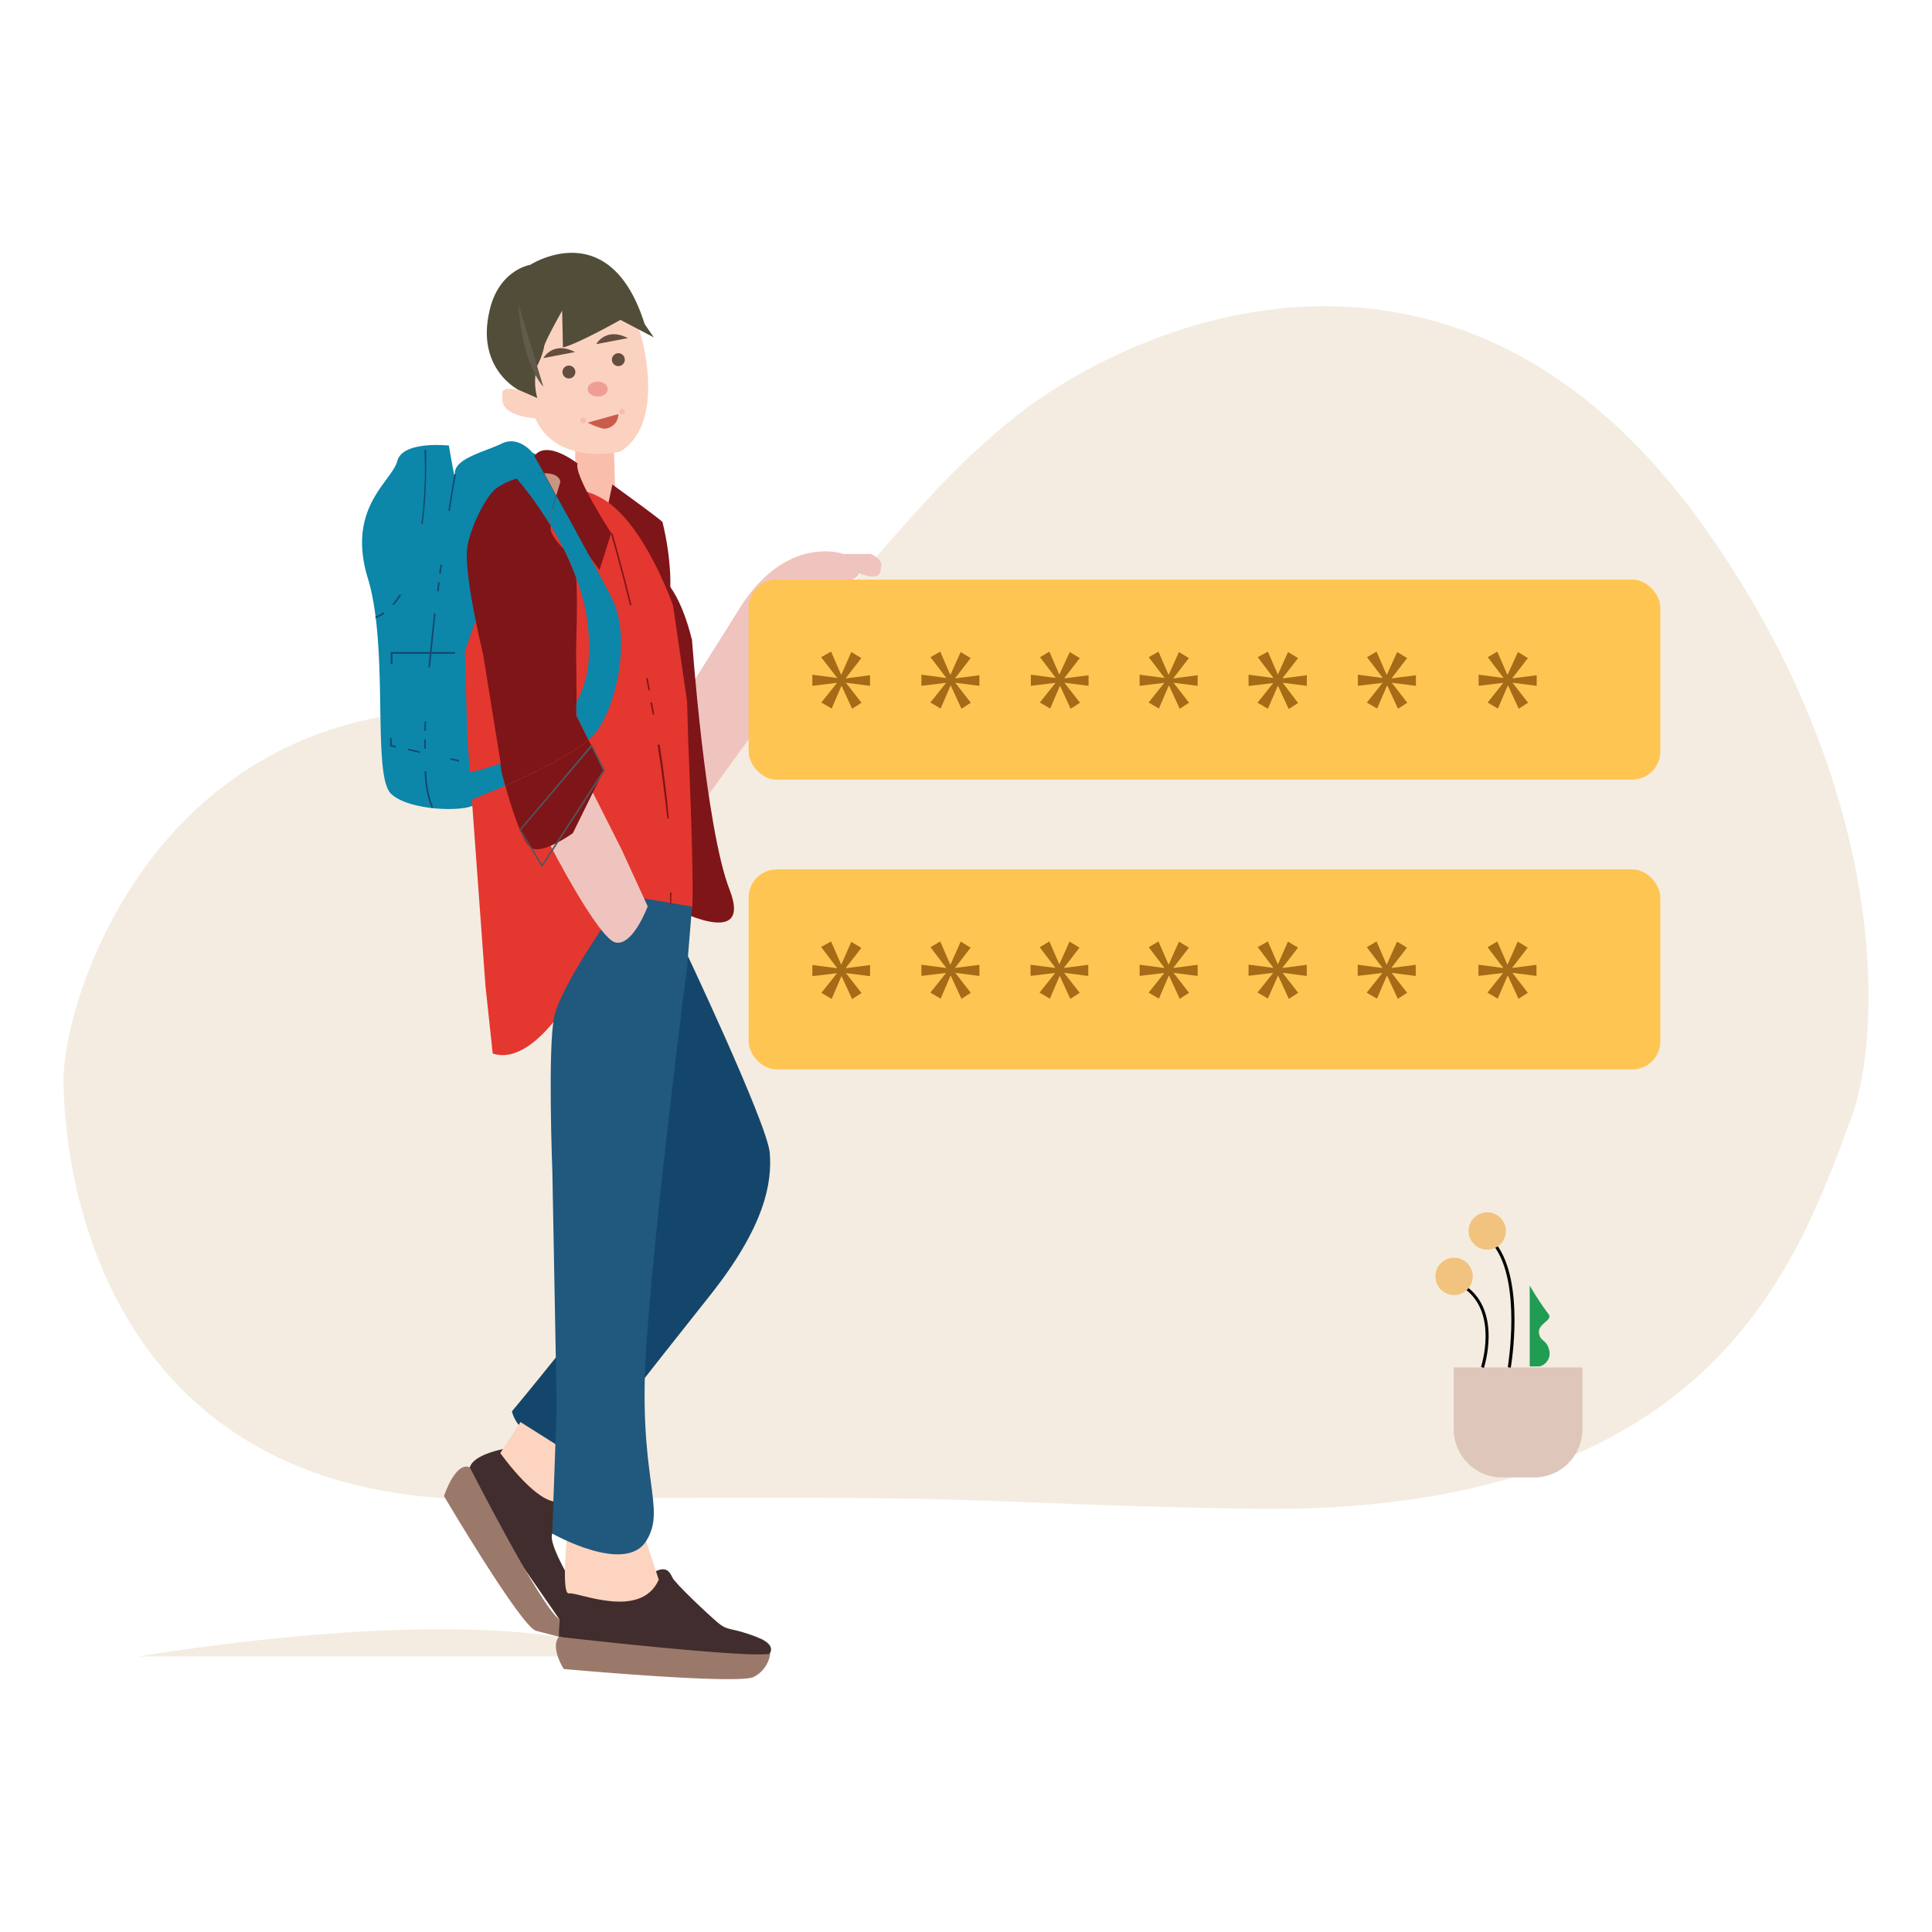<svg xmlns="http://www.w3.org/2000/svg" xmlns:xlink="http://www.w3.org/1999/xlink" width="100" height="100" viewBox="0 0 320 240"><path d="M306.56 145.37c5.59-14.91 5.94-55.46-24.21-97.95C241.6-10 187.89 13 167.45 29.59c-30.16 24.44-30.16 50.19-87.6 48-54.24-2.09-69.32 48.21-69.32 61 0 20.25 9.46 70.44 70.87 69.77 90.21-1 75.41.68 125.68 1.54 76.81 1.28 90.65-40.99 99.48-64.53z" fill="#f4ece0"/><path fill="#fabfac" d="M102.17 50.56l-.47-15.76-6.43-1.11v16.87h6.9z"/><path d="M102.54 9.64h-7.31l-4.56 1-3 7.6-1.93 6.35c-3.25-.83-2.49 1.08-2.49 1.08-.69 3.3 5.39 3.61 5.39 3.61 3.65 8.07 14.08 5.52 14.08 5.52 7.59-4.64 3.59-18.64 3.59-18.64-.7-3.41-3.77-6.52-3.77-6.52z" fill="#fbd2c0"/><path d="M81 11.85c-2 9.27 4.84 12.7 4.84 12.7L89 25.93a9.87 9.87 0 0 1 0-5.39 12.45 12.45 0 0 0 1.11-3c-.1-.61 3-6.07 3-6.07l.13 6.07c2.28-.48 9.53-4.56 9.53-4.56l5.52 2.9-1.52-2.21C101-4.69 87.82 3.87 87.82 3.87s-5.39.82-6.82 7.98z" fill="#524d38"/><g fill="#644e40"><path d="M104,16c-3.66-1.9-5.25,1-5.25,1Z"/><circle cx="102.42" cy="19.57" r="1.07"/></g><ellipse cx="99" cy="24.44" rx="1.66" ry="1.24" fill="#ef9e94"/><path d="M102.42,28.74A2.4,2.4,0,0,1,99.88,31a13.55,13.55,0,0,1-2.54-1l5.08-1.42Z" fill="#ca5c4c"/><g fill="#644e40"><path d="M95.24,18.31c-3.65-1.9-5.24,1-5.24,1Z"/><circle cx="94.23" cy="21.62" r="1.07"/></g><path d="M90,24.08c-3.8-4.51-4.12-13.71-4.12-13.71Z" fill="#625b4b"/><g fill="#f5beab"><circle cx="96.6" cy="29.64" r=".46"/><circle cx="103.03" cy="28.17" r=".46"/></g><path d="M23 234.36h81.45c-23-10.16-81.45 0-81.45 0z" fill="#f4ece0"/><g fill="#efc4be"><path d="M134 61.42l-2.5 2.08-7.5 5.58-1.52-8.31c7.87-12.5 17.31-9 17.31-9z"/><path d="M117.38 91.6l12.28-17-7.18-13.8-7.86 12.51 2.76 18.29z"/></g><path d="M88.5 46.53C89.13 49.46 85 59.6 85 59.6a62.41 62.41 0 0 0-4.62 9.4c-1.91 5-2.13 19.49-2.13 19.49a20.89 20.89 0 0 1 .51 4.46c-.13 1.57-10.81 1.61-14-1.49s-.27-24-3.84-35.71 4-16 4.89-19.4 8.54-2.55 8.54-2.55 1.25 7.38 1 4.76 4.92-3.7 7.75-5.09S88.21 35 88.21 35c2.86.84-.34 8.6.29 11.53z" fill="#0c86a9"/><g fill="#7e1518"><path d="M105,54.42l6,55.74s13.86,7.51,9.84-2.8S114.62,66,114.62,66C111,51.53,105,54.42,105,54.42Z"/><path d="M101.43,40.25l-1,4.66,4.15,2.73,6.1,11.21s.48.32.32-3.85a46.25,46.25,0,0,0-1.27-8.52c-.07-.27-7.39-5.56-7.39-5.56Z"/></g><path d="M113.8 76.15l-2.32-15.84s-4.89-14.12-12-17.88a10.35 10.35 0 0 0-12.19 1.41l-8.24 23.23-.27 13L82.1 90.9l9.76 11.46 8.9 9.93 2.75.16s10.79 1.64 11.14-2.28-.65-27.24-.65-27.24z" fill="#e4372f"/><path d="M104,143.39s-2.8,27.49-3.71,30.18-15.5,20.2-15.5,20.2c1.29,5.38,11.39,8,11.39,8s12-15.37,21.32-27.08,10.37-18.86,10-23.71-14.61-34.85-14.61-34.85Z" fill="#14466c"/><path d="M92.57 231.12s-.24-1.4.47-5.78 2.27-3.9 4.17-3.54 3.61 3.28 4.77 3.3 2.74-2.07 5.49-4.13 3.47-.61 3.9.32 5.55 5.78 7.43 7.39 2.1.73 6.59 2.48 1.08 3.68 1.08 3.68c-6.73 1.16-33.9-3.72-33.9-3.72z" fill="#412d2d"/><path d="M124.85 237.75a5.09 5.09 0 0 0 2.72-3.85c-3.58.82-35-2.79-35-2.79-1.47 1.82.81 5.33.81 5.33s28.95 2.63 31.47 1.31z" fill="#9b796a"/><path d="M93 208.58a30.68 30.68 0 0 1-1.51 5.42c-.88 1.74 4.12 9.62 4.12 9.62l-2.94 4.61-10.16-14.69c-1.29-2.04-5.37-8.11-4.69-10.49s6.49-3.22 6.49-3.22c-.5 6.04 8.69 8.75 8.69 8.75z" fill="#412d2d"/><path d="M88.76 230.1l3.8 1 .09-2.9c-3-1.91-14.84-25.17-14.84-25.17-2.42-1-4.27 4.78-4.27 4.78s12.72 21.54 15.22 22.29z" fill="#9b796a"/><path d="M94.26 223.92c-1.34.31-.34-9.45-.34-9.45l13.1.78 2.09 6.4c-2.99 6.75-13.51 1.96-14.85 2.27zm-1.49-24.24s3.76 7.38.25 8.89-10.16-7.9-10.16-7.9l3.35-5.13z" fill="#fcd4c0"/><path d="M93.32 127l11.48-21.37-9.66-13.55-14.31-35.24L77 67.9l.41 14.3 3 41.12 1.2 11.18c5.87 1.93 11.71-7.5 11.71-7.5z" fill="#e4372f"/><path d="M107.11,182c-1.67,23,3.43,27.63-.08,33.24S91.47,214,91.47,214l.74-21-.72-38.85s-.8-20.72.31-25.75,8.93-16.11,8.93-16.11,1.52-4,2.75-3.94,11.14,1.82,11.14,1.82l-.81,9.91S108.78,159,107.11,182Z" fill="#20587e"/><path d="M101.23 48.3l-1.93 6.13-6.81-9.36s-6.13-4.94-4.36-8.91 7.53.61 7.53.61c-.66 1.94 5.57 11.53 5.57 11.53z" fill="#7e1518"/><path d="M91.21,100.12s7.93,15.45,10.79,16,5.28-6,5.28-6l-4.37-9.52-4.72-9.34Z" fill="#efc4be"/><path d="M111 109.82v-2h.22l-.06 2.05zm-2-26.48h.26c.67 4.29 1.18 8.4 1.52 12.21h-.25c-.43-3.81-.94-7.92-1.61-12.21zm-1.21-7h.21l.36 2h-.25c-.11-.72-.27-1.34-.4-2.04zm-.77-4h.25l.39 2h-.25zm-2.68-12.1c-1.73-7.12-3.15-11.85-3.15-11.85l.24-.07s1.43 4.78 3.16 11.91l-.25.06z" fill="#7e1518"/><path d="M87.73,83.47a6.33,6.33,0,0,1,2.76-4.4,6.9,6.9,0,0,1,5-.62l-.07.25a6.75,6.75,0,0,0-4.83.59A6.09,6.09,0,0,0,88,83.53Z" fill="#50565c"/><g fill="#14466c"><path d="M74.26 44.61l1-6.07h.25c0 .06-.45 2.38-1 6.06zm-1.88 13.33l.2-1.48h.25l-.19 1.48zm.36-2.94l.2-1.48h.26l-.2 1.49zm-2.47 29v-1.5h.25V84zm0-3q.06-.73.06-1.5h.26q-.06.77-.06 1.5zm.68-10.45l.94-8.94h.25l-.93 8.94zm-.6 17.2h.26a17.1 17.1 0 0 0 1.11 6l-.23.11a17.46 17.46 0 0 1-1.14-6.11z"/><path d="M74.55 85.82l.06-.25 1.45.32-.06.25zm-7-1.57V84l2 .45v.25zm-2.93-.65v-1.35h.26v1.15l.67.15v.25zm.1-15.6h10.62v.29H65V70h-.27zm-2.58-5.85a6.62 6.62 0 0 0 1.39-.74l.15.21a7.19 7.19 0 0 1-1.45.77zM65 60.07a11.21 11.21 0 0 0 1.2-1.63l.22.14a11.68 11.68 0 0 1-1.23 1.66zm4.8-13.29a74.41 74.41 0 0 0 .58-9.44l-.06-2.81h.26v2.83a75 75 0 0 1-.58 9.48z"/></g><path d="M91.22 47a58.52 58.52 0 0 0-5.62-7.74 11.58 11.58 0 0 0-3.45 1.66c-2.05 1.71-4.31 6.94-4.73 9.57C76.71 54.9 80 68.26 80 68.26l2.94 18.21c4.33-1.66 9.66-4.64 12.57-10l-.08-7.89c-.08-.89.31-8.76 0-12.92a49.49 49.49 0 0 0-2.08-4.79 9.33 9.33 0 0 1-2.09-2.82 2.86 2.86 0 0 1-.04-1.05zm6.24 35.54c-3.08 2.62-9.06 5.54-13.76 7.62.93 3.32 2.87 9.62 4.35 10.32 2 1 6.83-2.48 6.83-2.48L100 87.62z" fill="#7e1518"/><path d="M90.13 38.38l2 3.71.69-2.3c-.2-1.02-1.3-1.41-2.69-1.41z" fill="#ca9580"/><g fill="#0c86a9"><path d="M90.09 38.37L88.21 35l-3.4 3.4.73.83a16 16 0 0 1 4.55-.86zm5.38 40.15l2 4A9.15 9.15 0 0 0 99 80.9c3.32-4.85 5.56-15.7 2.23-22.06-1.93-3.7-6-11.17-9.1-16.78a25.85 25.85 0 0 0-1 4.84c.74 1.22 1.48 2.54 2.19 3.94a8.49 8.49 0 0 1 1.72 2.55 9.35 9.35 0 0 1 .36 2.23 32.1 32.1 0 0 1 2.09 13.85 17.78 17.78 0 0 1-2.07 7l.05 2.05zM77 92.91l6.69-2.76-.55-2.06-.27-1.66a33.8 33.8 0 0 1-6.79 1.79z"/><path d="M91.08 46.92a25.85 25.85 0 0 1 1-4.84l-2-3.71a15.23 15.23 0 0 0-4.54.82 57 57 0 0 1 5.54 7.73zm2.26 3.94a49.49 49.49 0 0 1 2.08 4.79 9.44 9.44 0 0 0-.36-2.23 8.73 8.73 0 0 0-1.72-2.56z"/></g><path d="M83.13 88.09l.55 2.06c4.7-2.09 10.68-5 13.76-7.62l-2-4v-2.1c-2.91 5.39-8.24 8.38-12.57 10z" fill="#7e1518"/><path d="M86 97.47l12-14.2 2.2 4.35-10.3 15.83-.11.17zm12-13.74L86.28 97.5l3.51 5.65 10.09-15.53z" fill="#50565c"/><path d="M144.2 51.75h-3.85l-4.84.33-5.19 1.42a3.82 3.82 0 0 0 2.19 2.57c2 1.1 5 0 5 0 4 1 4.85-1.11 4.85-1.11 4 1.59 3.51-.91 3.51-.91.69-1.33-1.67-2.3-1.67-2.3z" fill="#efc4be"/><rect x="124" y="56" width="151" height="33.13" rx="4.65" transform="matrix(-1 0 0 -1 399 145.13)" fill="#ffc552"/><path d="M228 67.93l1.65 3.8h.06l1.71-3.73 1.65 1-2.55 3.3v.06l4-.52v1.76l-4-.52h0l2.57 3.31-1.54 1-1.76-3.82h-.06l-1.63 3.79-1.7-1 2.6-3.26h0l-4.09.49v-1.84l4.09.54v-.05l-2.58-3.39zm-18 0l1.65 3.8h0l1.69-3.73 1.66 1-2.55 3.3v.06l4-.52v1.76l-4-.52h0l2.55 3.36-1.55 1-1.76-3.82h-.05L210 77.39l-1.71-1 2.6-3.26h0l-4.09.49v-1.87l4.09.54v-.05l-2.57-3.39zm-18.12 0l1.65 3.8h.06l1.68-3.73 1.65 1-2.55 3.3v.06l4-.52v1.76l-4-.52h0l2.57 3.31-1.54 1-1.76-3.82h-.06l-1.63 3.79-1.7-1 2.6-3.26h0l-4.09.49v-1.84l4.09.54v-.05l-2.58-3.39zm-18.07 0l1.65 3.8h0l1.73-3.73 1.66 1-2.55 3.3v.06l4-.52v1.76l-4-.52h0l2.58 3.31-1.55 1-1.76-3.82h0l-1.63 3.79-1.71-1 2.6-3.26h0l-4.09.49v-1.84l4.09.54v-.05l-2.57-3.39zm-18.08 0l1.65 3.8h.06l1.68-3.73 1.65 1-2.55 3.3v.06l4-.52v1.76l-4-.52h0l2.57 3.31-1.54 1-1.76-3.82h-.06l-1.63 3.79-1.7-1 2.6-3.26h0l-4.09.49v-1.84l4.09.54v-.05l-2.58-3.39zm-18.08 0l1.66 3.8h.05L141 68l1.66 1-2.55 3.3v.06l4-.52v1.76l-4-.52h0l2.58 3.31-1.55 1-1.76-3.82h0l-1.63 3.79-1.71-1 2.6-3.26h0l-4.09.49v-1.84l4.09.54v-.05L136 68.85zm110.35 0l1.65 3.8h.06l1.71-3.73 1.65 1-2.55 3.3v.06l4-.52v1.76l-4-.52h0l2.57 3.31-1.54 1-1.76-3.82h-.06l-1.63 3.79-1.7-1 2.6-3.26h0l-4.09.49v-1.84l4.09.54v-.05l-2.58-3.39z" fill="#a56b16"/><rect x="124" y="104" width="151" height="33.13" rx="4.65" transform="matrix(-1 0 0 -1 399 241.13)" fill="#ffc552"/><g fill="#a56b16"><use xlink:href="#B"/><path d="M210 115.93l1.65 3.8h0l1.68-3.77 1.66 1-2.55 3.3v.06l4-.52v1.85l-4-.52h0l2.58 3.31-1.55 1-1.76-3.82h-.05l-1.66 3.77-1.71-1 2.6-3.26h0l-4.09.49v-1.85l4.09.54v-.05l-2.57-3.39z"/><use xlink:href="#B" x="-36.12"/><path d="M173.81,115.93l1.65,3.8h0l1.68-3.77,1.66,1-2.55,3.3v.06l4-.52v1.85l-4-.52v0l2.58,3.31-1.55,1-1.76-3.82h0l-1.63,3.79-1.71-1,2.6-3.26v0l-4.09.49v-1.85l4.09.54v-.05l-2.57-3.39Z"/><use xlink:href="#B" x="-72.27"/><path d="M137.65,115.93l1.66,3.8h.05L141,116l1.66,1-2.55,3.3v.06l4-.52v1.85l-4-.52v0l2.58,3.31-1.55,1-1.76-3.82h0l-1.63,3.79-1.71-1,2.6-3.26v0l-4.09.49v-1.85l4.09.54v-.05L136,116.85Z"/><use xlink:href="#B" x="20"/></g><path d="M262.1,186.49v10.22a8,8,0,0,1-8,8h-5.32a8,8,0,0,1-8-8V186.49" fill="#dec6bb"/><path d="M245.78 186.57l-.47-.16c0-.09 2.93-8.93-2.79-13l.29-.4c6.02 4.27 3 13.47 2.97 13.56zm4.45-.04l-.49-.08c0-.14 2.33-14-2.32-20.11l.4-.3c4.77 6.31 2.51 19.96 2.41 20.49z" fill="#040505"/><g fill="#f1c37e"><circle cx="246.33" cy="163.89" r="3.09"/><circle cx="240.84" cy="171.41" r="3.09"/></g><path d="M253.38,186.32H255a2.2,2.2,0,0,0,1.63-2.52c-.38-2-1.55-1.49-1.73-3.06s2.47-2.07,1.53-3.15a48.15,48.15,0,0,1-3.06-4.67v13.39Z" fill="#209c53"/><defs ><path id="B" d="M228,115.93l1.65,3.8h.06l1.68-3.77,1.65,1-2.55,3.3v.06l4-.52v1.85l-4-.52v0l2.57,3.31-1.54,1-1.76-3.82h-.06l-1.63,3.79-1.7-1,2.6-3.26v0l-4.09.49v-1.85l4.09.54v-.05l-2.58-3.39Z"/></defs></svg>
